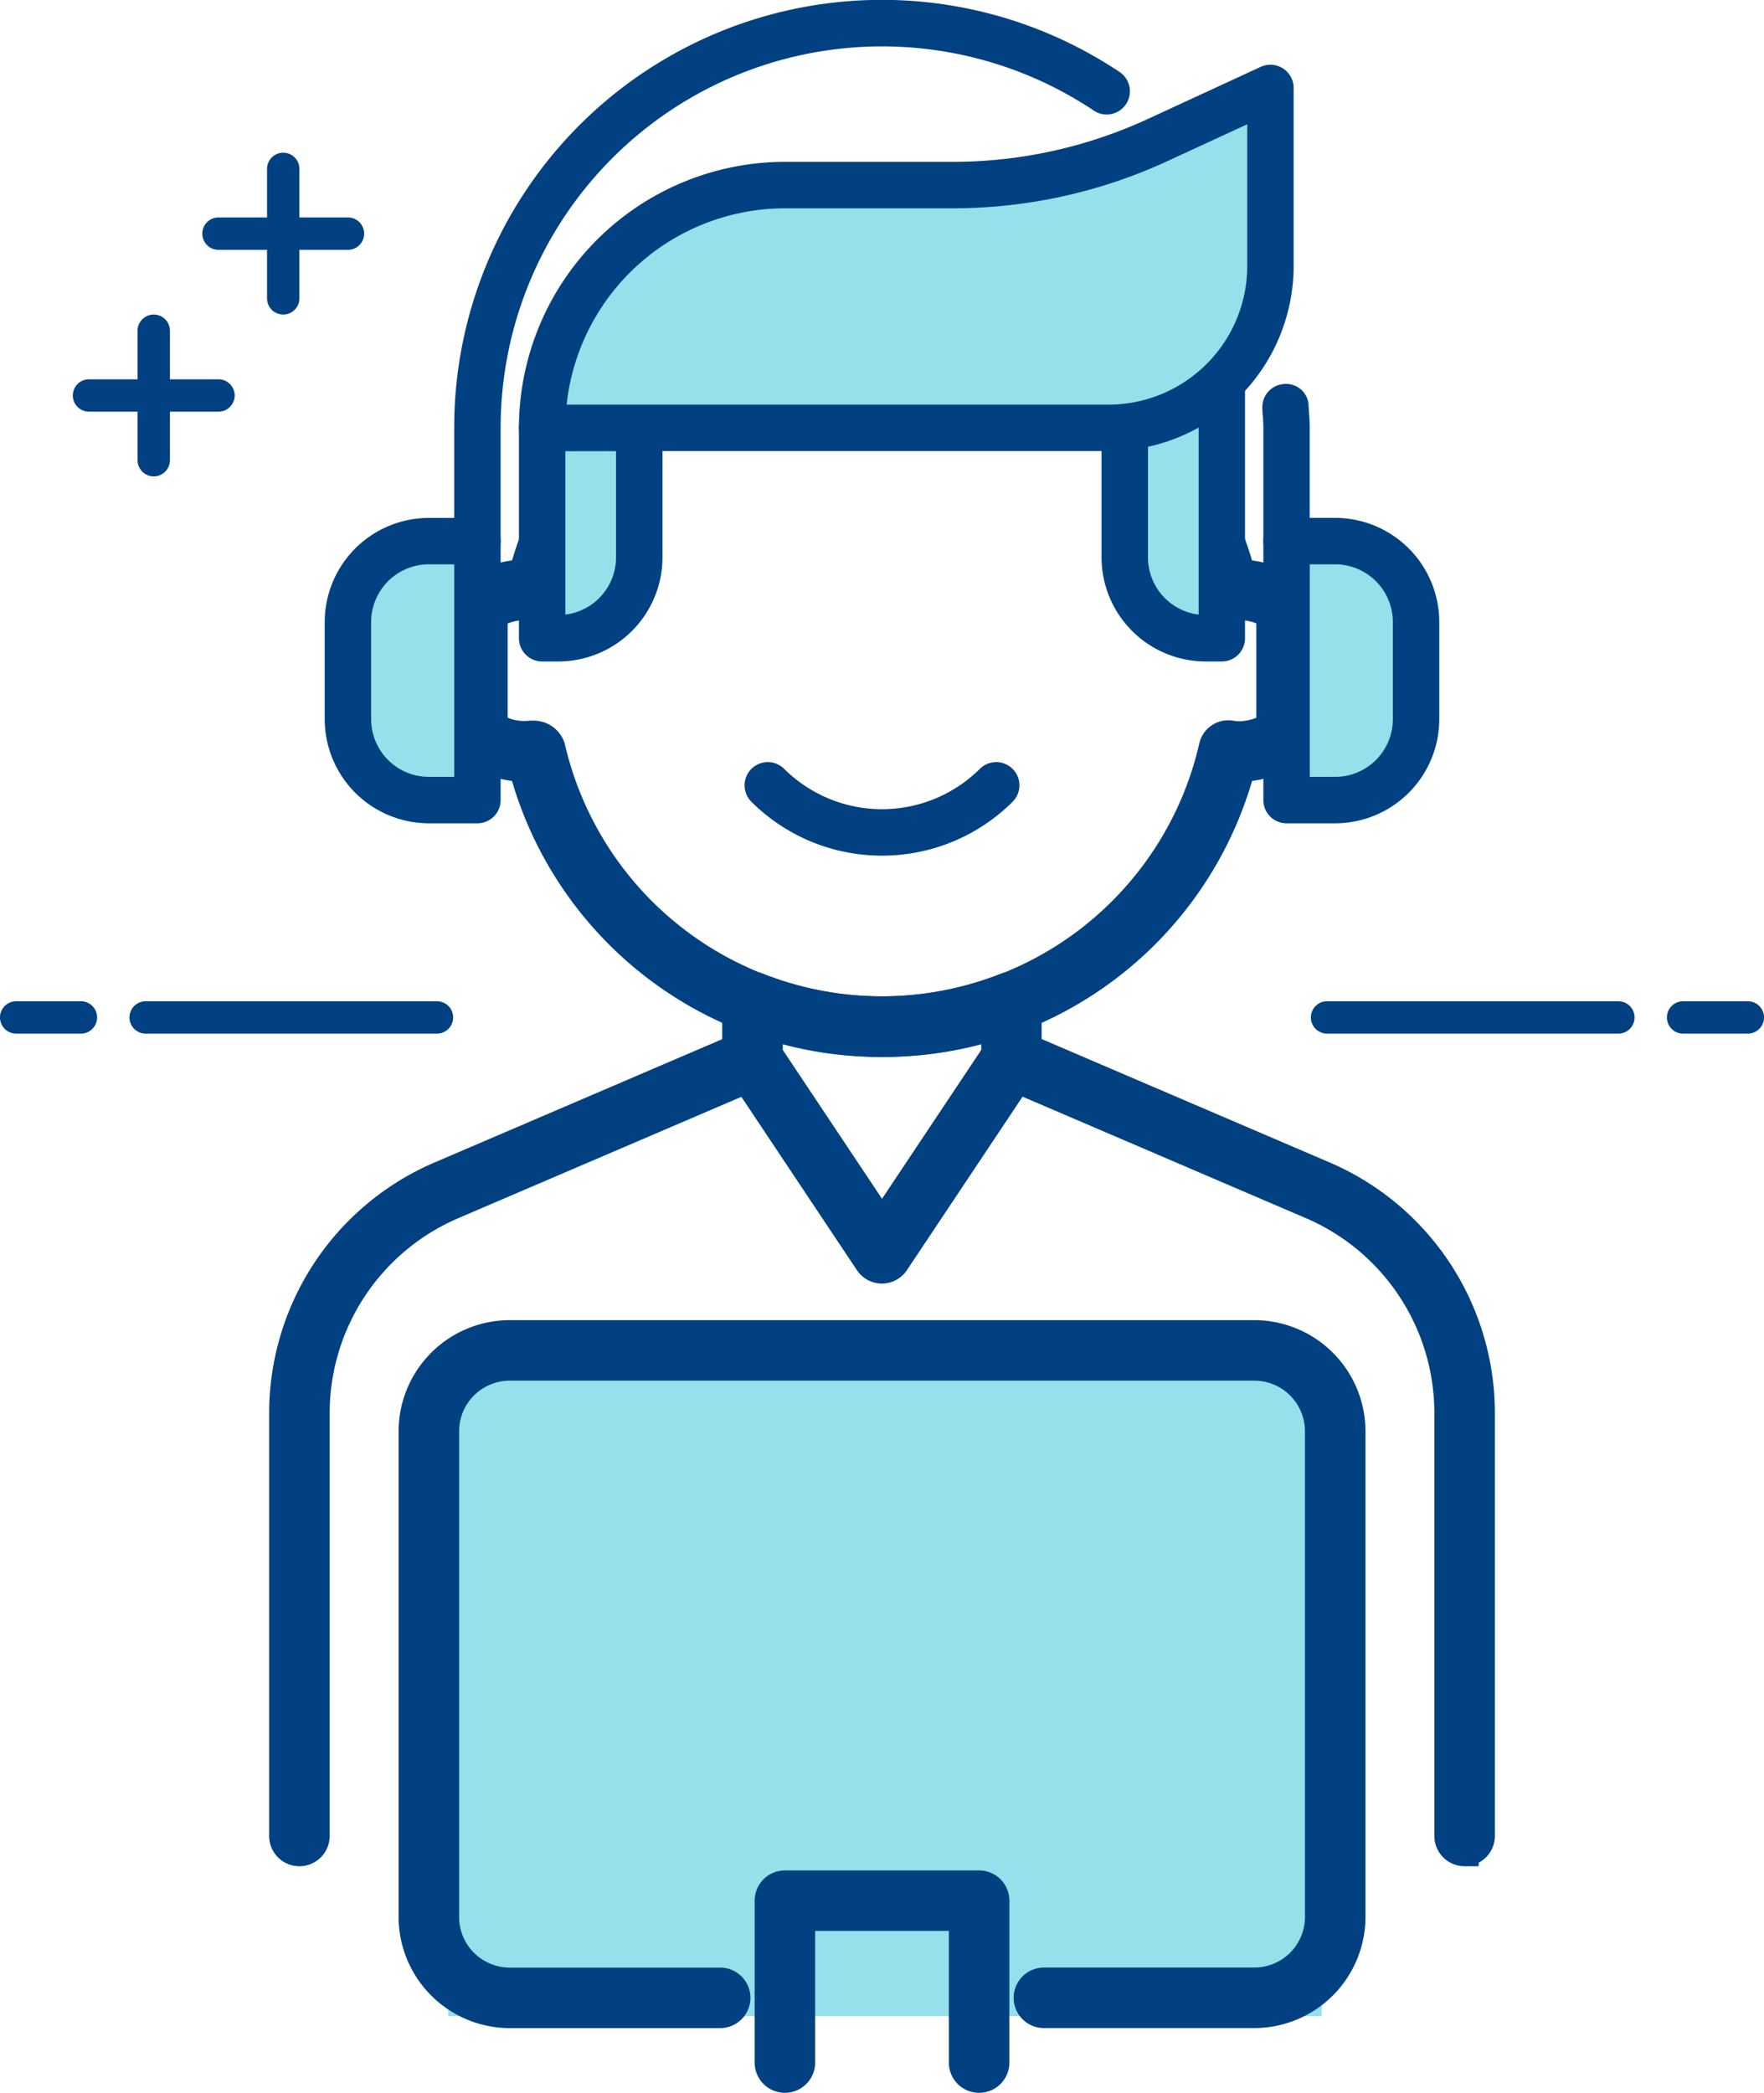 <svg xmlns="http://www.w3.org/2000/svg" width="62.669" height="74.344" viewBox="0 0 62.669 74.344">
  <g id="game-developer" transform="translate(0 0.25)">
    <rect id="Rectangle_126" data-name="Rectangle 126" width="31.031" height="22.756" transform="translate(15.926 48.616)" fill="#95e0ea"/>
    <g id="Group_201" data-name="Group 201" transform="translate(0 5.175)">
      <path id="Path_1561" data-name="Path 1561" d="M131.9,352.148h-7.474a.575.575,0,0,1,0-1.15H131.9a2.3,2.3,0,0,0,2.3-2.3V331.45a2.3,2.3,0,0,0-2.3-2.3H105.45a2.3,2.3,0,0,0-2.3,2.3V348.7a2.3,2.3,0,0,0,2.3,2.3h7.474a.575.575,0,1,1,0,1.15H105.45A3.454,3.454,0,0,1,102,348.7V331.45a3.454,3.454,0,0,1,3.45-3.45H131.9a3.454,3.454,0,0,1,3.45,3.45V348.7A3.454,3.454,0,0,1,131.9,352.148Zm0,0" transform="translate(-87.339 -286.029)" fill="#014181" stroke="#014181" stroke-width="1"/>
      <path id="Path_1562" data-name="Path 1562" d="M128.949,98.448a13.149,13.149,0,0,1-12.758-9.775,3.424,3.424,0,0,1-1.962-.7.58.58,0,0,1-.228-.46V82.937a.576.576,0,0,1,.228-.459,3.415,3.415,0,0,1,1.962-.7,13.214,13.214,0,0,1,25.517,0,3.427,3.427,0,0,1,1.961.7.576.576,0,0,1,.229.46v4.575a.572.572,0,0,1-.229.459,3.426,3.426,0,0,1-1.96.7A13.152,13.152,0,0,1,128.949,98.448ZM116.548,87.5a.657.657,0,0,1,.644.435,12.063,12.063,0,0,0,23.513,0,.556.556,0,0,1,.628-.442,2.291,2.291,0,0,0,.264.03,2.253,2.253,0,0,0,1.15-.318V83.241a2.08,2.08,0,0,0-1.313-.3.683.683,0,0,1-.729-.429,12.063,12.063,0,0,0-23.513,0,.58.58,0,0,1-.627.442,2.274,2.274,0,0,0-.266-.03,2.247,2.247,0,0,0-1.15.318V87.2a2.058,2.058,0,0,0,1.314.3A.683.683,0,0,1,116.548,87.5Zm0,0" transform="translate(-97.614 -66.825)" fill="#014181" stroke="#014181" stroke-width="1"/>
      <path id="Path_1563" data-name="Path 1563" d="M70.575,284.743a.575.575,0,0,1-.575-.575V269.156a9.19,9.19,0,0,1,5.576-8.455l10.872-4.659A.575.575,0,0,1,86.9,257.1l-10.872,4.66a8.04,8.04,0,0,0-4.878,7.4v15.012A.575.575,0,0,1,70.575,284.743Zm0,0" transform="translate(-59.938 -224.373)" fill="#014181" stroke="#014181" stroke-width="1"/>
      <path id="Path_1564" data-name="Path 1564" d="M262.673,284.743a.575.575,0,0,1-.575-.575V269.156a8.038,8.038,0,0,0-4.879-7.4l-10.871-4.66a.575.575,0,1,1,.453-1.057l10.871,4.659a9.189,9.189,0,0,1,5.576,8.455v15.012a.575.575,0,0,1-.575.575Zm0,0" transform="translate(-210.64 -224.373)" fill="#014181" stroke="#014181" stroke-width="1"/>
      <path id="Path_1565" data-name="Path 1565" d="M187.175,251.984a.573.573,0,0,1-.478-.257l-4.6-6.9a.568.568,0,0,1-.1-.318v-2.025a.574.574,0,0,1,.784-.535,12.011,12.011,0,0,0,8.779,0,.576.576,0,0,1,.786.535v2.025a.568.568,0,0,1-.1.318l-4.6,6.9A.573.573,0,0,1,187.175,251.984Zm-4.025-7.648,4.025,6.037,4.025-6.037V243.3a13.146,13.146,0,0,1-8.049,0Zm8.624.173h.011Zm0,0" transform="translate(-155.84 -212.312)" fill="#014181" stroke="#014181" stroke-width="1"/>
      <path id="Path_1566" data-name="Path 1566" d="M42.924,246.861H32.575a.575.575,0,1,1,0-1.15H42.924a.575.575,0,1,1,0,1.15Zm0,0" transform="translate(-27.4 -215.568)" fill="#014181"/>
      <path id="Path_1567" data-name="Path 1567" d="M2.875,246.861H.575a.575.575,0,1,1,0-1.15h2.3a.575.575,0,1,1,0,1.15Zm0,0" transform="translate(0 -215.568)" fill="#014181"/>
      <path id="Path_1568" data-name="Path 1568" d="M334.924,246.861H324.575a.575.575,0,1,1,0-1.15h10.349a.575.575,0,1,1,0,1.15Zm0,0" transform="translate(-277.429 -215.568)" fill="#014181"/>
      <path id="Path_1569" data-name="Path 1569" d="M414.875,246.861h-2.3a.575.575,0,1,1,0-1.15h2.3a.575.575,0,0,1,0,1.15Zm0,0" transform="translate(-352.78 -215.568)" fill="#014181"/>
      <path id="Path_1570" data-name="Path 1570" d="M197.474,470.9a.575.575,0,0,1-.575-.575V465.15H191.15v5.175a.575.575,0,1,1-1.15,0v-5.75a.575.575,0,0,1,.575-.575h6.9a.575.575,0,0,1,.575.575v5.75A.575.575,0,0,1,197.474,470.9Zm0,0" transform="translate(-162.69 -402.481)" fill="#014181" stroke="#014181" stroke-width="1"/>
      <path id="Path_1571" data-name="Path 1571" d="M55.175,53.15h-4.6a.575.575,0,1,1,0-1.15h4.6a.575.575,0,1,1,0,1.15Zm0,0" transform="translate(-42.813 -49.7)" fill="#014181"/>
      <path id="Path_1572" data-name="Path 1572" d="M66.575,41.749A.575.575,0,0,1,66,41.175v-4.6a.575.575,0,1,1,1.15,0v4.6A.575.575,0,0,1,66.575,41.749Zm0,0" transform="translate(-56.513 -36)" fill="#014181"/>
      <path id="Path_1573" data-name="Path 1573" d="M23.175,93.15h-4.6a.575.575,0,1,1,0-1.15h4.6a.575.575,0,1,1,0,1.15Zm0,0" transform="translate(-15.413 -83.951)" fill="#014181"/>
      <path id="Path_1574" data-name="Path 1574" d="M34.575,81.749A.575.575,0,0,1,34,81.175v-4.6a.575.575,0,0,1,1.15,0v4.6A.575.575,0,0,1,34.575,81.749Zm0,0" transform="translate(-29.113 -70.251)" fill="#014181"/>
    </g>
    <path id="Path_1575" data-name="Path 1575" d="M134.575,111.474H134V104h3.45v4.6A2.875,2.875,0,0,1,134.575,111.474Zm0,0" transform="translate(-114.739 -89.051)" fill="#95e0ea"/>
    <path id="Path_1576" data-name="Path 1576" d="M131.15,108.624h-.575a.575.575,0,0,1-.575-.575v-7.474a.575.575,0,0,1,.575-.575h3.45a.575.575,0,0,1,.575.575v4.6A3.453,3.453,0,0,1,131.15,108.624Zm0-1.15h.011Zm0-6.324v6.324a2.3,2.3,0,0,0,2.3-2.3V101.15Zm0,0" transform="translate(-111.314 -85.626)" fill="#014181" stroke="#014181" stroke-width="0.5"/>
    <path id="Path_1577" data-name="Path 1577" d="M278,94.112V98.77a2.875,2.875,0,0,0,2.875,2.875h.575V92.52A5.718,5.718,0,0,1,278,94.112Zm0,0" transform="translate(-238.041 -79.221)" fill="#95e0ea"/>
    <path id="Path_1578" data-name="Path 1578" d="M278.025,98.791h-.575a3.454,3.454,0,0,1-3.45-3.45V90.684a.575.575,0,0,1,.518-.573,5.164,5.164,0,0,0,3.1-1.431.576.576,0,0,1,.979.41v9.124A.575.575,0,0,1,278.025,98.791Zm-2.875-7.609v4.159a2.3,2.3,0,0,0,2.3,2.3V90.28a6.4,6.4,0,0,1-2.3.9Zm0,0" transform="translate(-234.616 -75.793)" fill="#014181" stroke="#014181" stroke-width="0.5"/>
    <path id="Path_1579" data-name="Path 1579" d="M190.358,191.123a6.305,6.305,0,0,1-4.472-1.849.575.575,0,0,1,.813-.813,5.182,5.182,0,0,0,7.318,0,.575.575,0,0,1,.813.813A6.312,6.312,0,0,1,190.358,191.123Zm0,0" transform="translate(-159.023 -161.228)" fill="#014181" stroke="#014181" stroke-width="0.5"/>
    <path id="Path_1580" data-name="Path 1580" d="M154.123,32.074H134a8.624,8.624,0,0,1,8.624-8.624h5.985a17.249,17.249,0,0,0,7.228-1.588L159.873,20v6.324A5.749,5.749,0,0,1,154.123,32.074Zm0,0" transform="translate(-114.739 -17.125)" fill="#95e0ea"/>
    <path id="Path_1581" data-name="Path 1581" d="M150.7,29.225H130.575A.575.575,0,0,1,130,28.65a9.21,9.21,0,0,1,9.2-9.2h5.986a16.767,16.767,0,0,0,6.987-1.535l4.034-1.862a.576.576,0,0,1,.816.522V22.9a6.332,6.332,0,0,1-6.324,6.324Zm-19.527-1.15H150.7a5.181,5.181,0,0,0,5.175-5.175V17.474l-3.217,1.486a17.958,17.958,0,0,1-7.47,1.641H139.2a8.06,8.06,0,0,0-8.029,7.474Zm0,0" transform="translate(-111.314 -13.701)" fill="#014181" stroke="#014181" stroke-width="0.5"/>
    <path id="Path_1582" data-name="Path 1582" d="M314.283,100.913a.575.575,0,0,1-.575-.575V96.8c0-.39-.016-.777-.047-1.159a.575.575,0,1,1,1.145-.094c.033.413.052.832.052,1.253v3.534A.575.575,0,0,1,314.283,100.913Zm0,0" transform="translate(-268.575 -81.365)" fill="#263238"/>
    <path id="Path_1583" data-name="Path 1583" d="M318,132h1.725a2.875,2.875,0,0,1,2.875,2.875v3.45a2.875,2.875,0,0,1-2.875,2.875H318Zm0,0" transform="translate(-272.292 -113.027)" fill="#95e0ea"/>
    <path id="Path_1584" data-name="Path 1584" d="M316.3,138.349h-1.725a.575.575,0,0,1-.575-.575v-9.2a.575.575,0,0,1,.575-.575H316.3a3.454,3.454,0,0,1,3.45,3.45v3.45A3.454,3.454,0,0,1,316.3,138.349Zm-1.15-1.15h1.15a2.3,2.3,0,0,0,2.3-2.3v-3.45a2.3,2.3,0,0,0-2.3-2.3h-1.15Zm0,0" transform="translate(-268.867 -109.602)" fill="#014181" stroke="#014181" stroke-width="0.5"/>
    <path id="Path_1585" data-name="Path 1585" d="M90.6,141.2H88.875A2.875,2.875,0,0,1,86,138.324v-3.45A2.875,2.875,0,0,1,88.875,132H90.6Zm0,0" transform="translate(-73.639 -113.027)" fill="#95e0ea"/>
    <path id="Path_1586" data-name="Path 1586" d="M87.175,138.349H85.45A3.454,3.454,0,0,1,82,134.9v-3.45A3.454,3.454,0,0,1,85.45,128h1.725a.575.575,0,0,1,.575.575v9.2A.575.575,0,0,1,87.175,138.349Zm-1.725-9.2a2.3,2.3,0,0,0-2.3,2.3v3.45a2.3,2.3,0,0,0,2.3,2.3H86.6V129.15Zm0,0" transform="translate(-70.214 -109.602)" fill="#014181" stroke="#014181" stroke-width="0.5"/>
    <path id="Path_1587" data-name="Path 1587" d="M314.349,100.777a.575.575,0,0,1-.575-.575V96.177c0-.153-.01-.3-.021-.453l-.016-.255a.574.574,0,0,1,.545-.6.547.547,0,0,1,.6.546l.015.236c.013.175.024.351.024.529V100.2A.575.575,0,0,1,314.349,100.777Zm0,0" transform="translate(-268.641 -81.228)" fill="#014181" stroke="#014181" stroke-width="0.5"/>
    <path id="Path_1588" data-name="Path 1588" d="M114.575,19.548a.575.575,0,0,1-.575-.575V14.949A14.945,14.945,0,0,1,137.227,2.5a.575.575,0,1,1-.637.956,13.8,13.8,0,0,0-21.44,11.488v4.025a.575.575,0,0,1-.575.575Zm0,0" transform="translate(-97.614 0)" fill="#014181" stroke="#014181" stroke-width="0.5"/>
  </g>
</svg>

